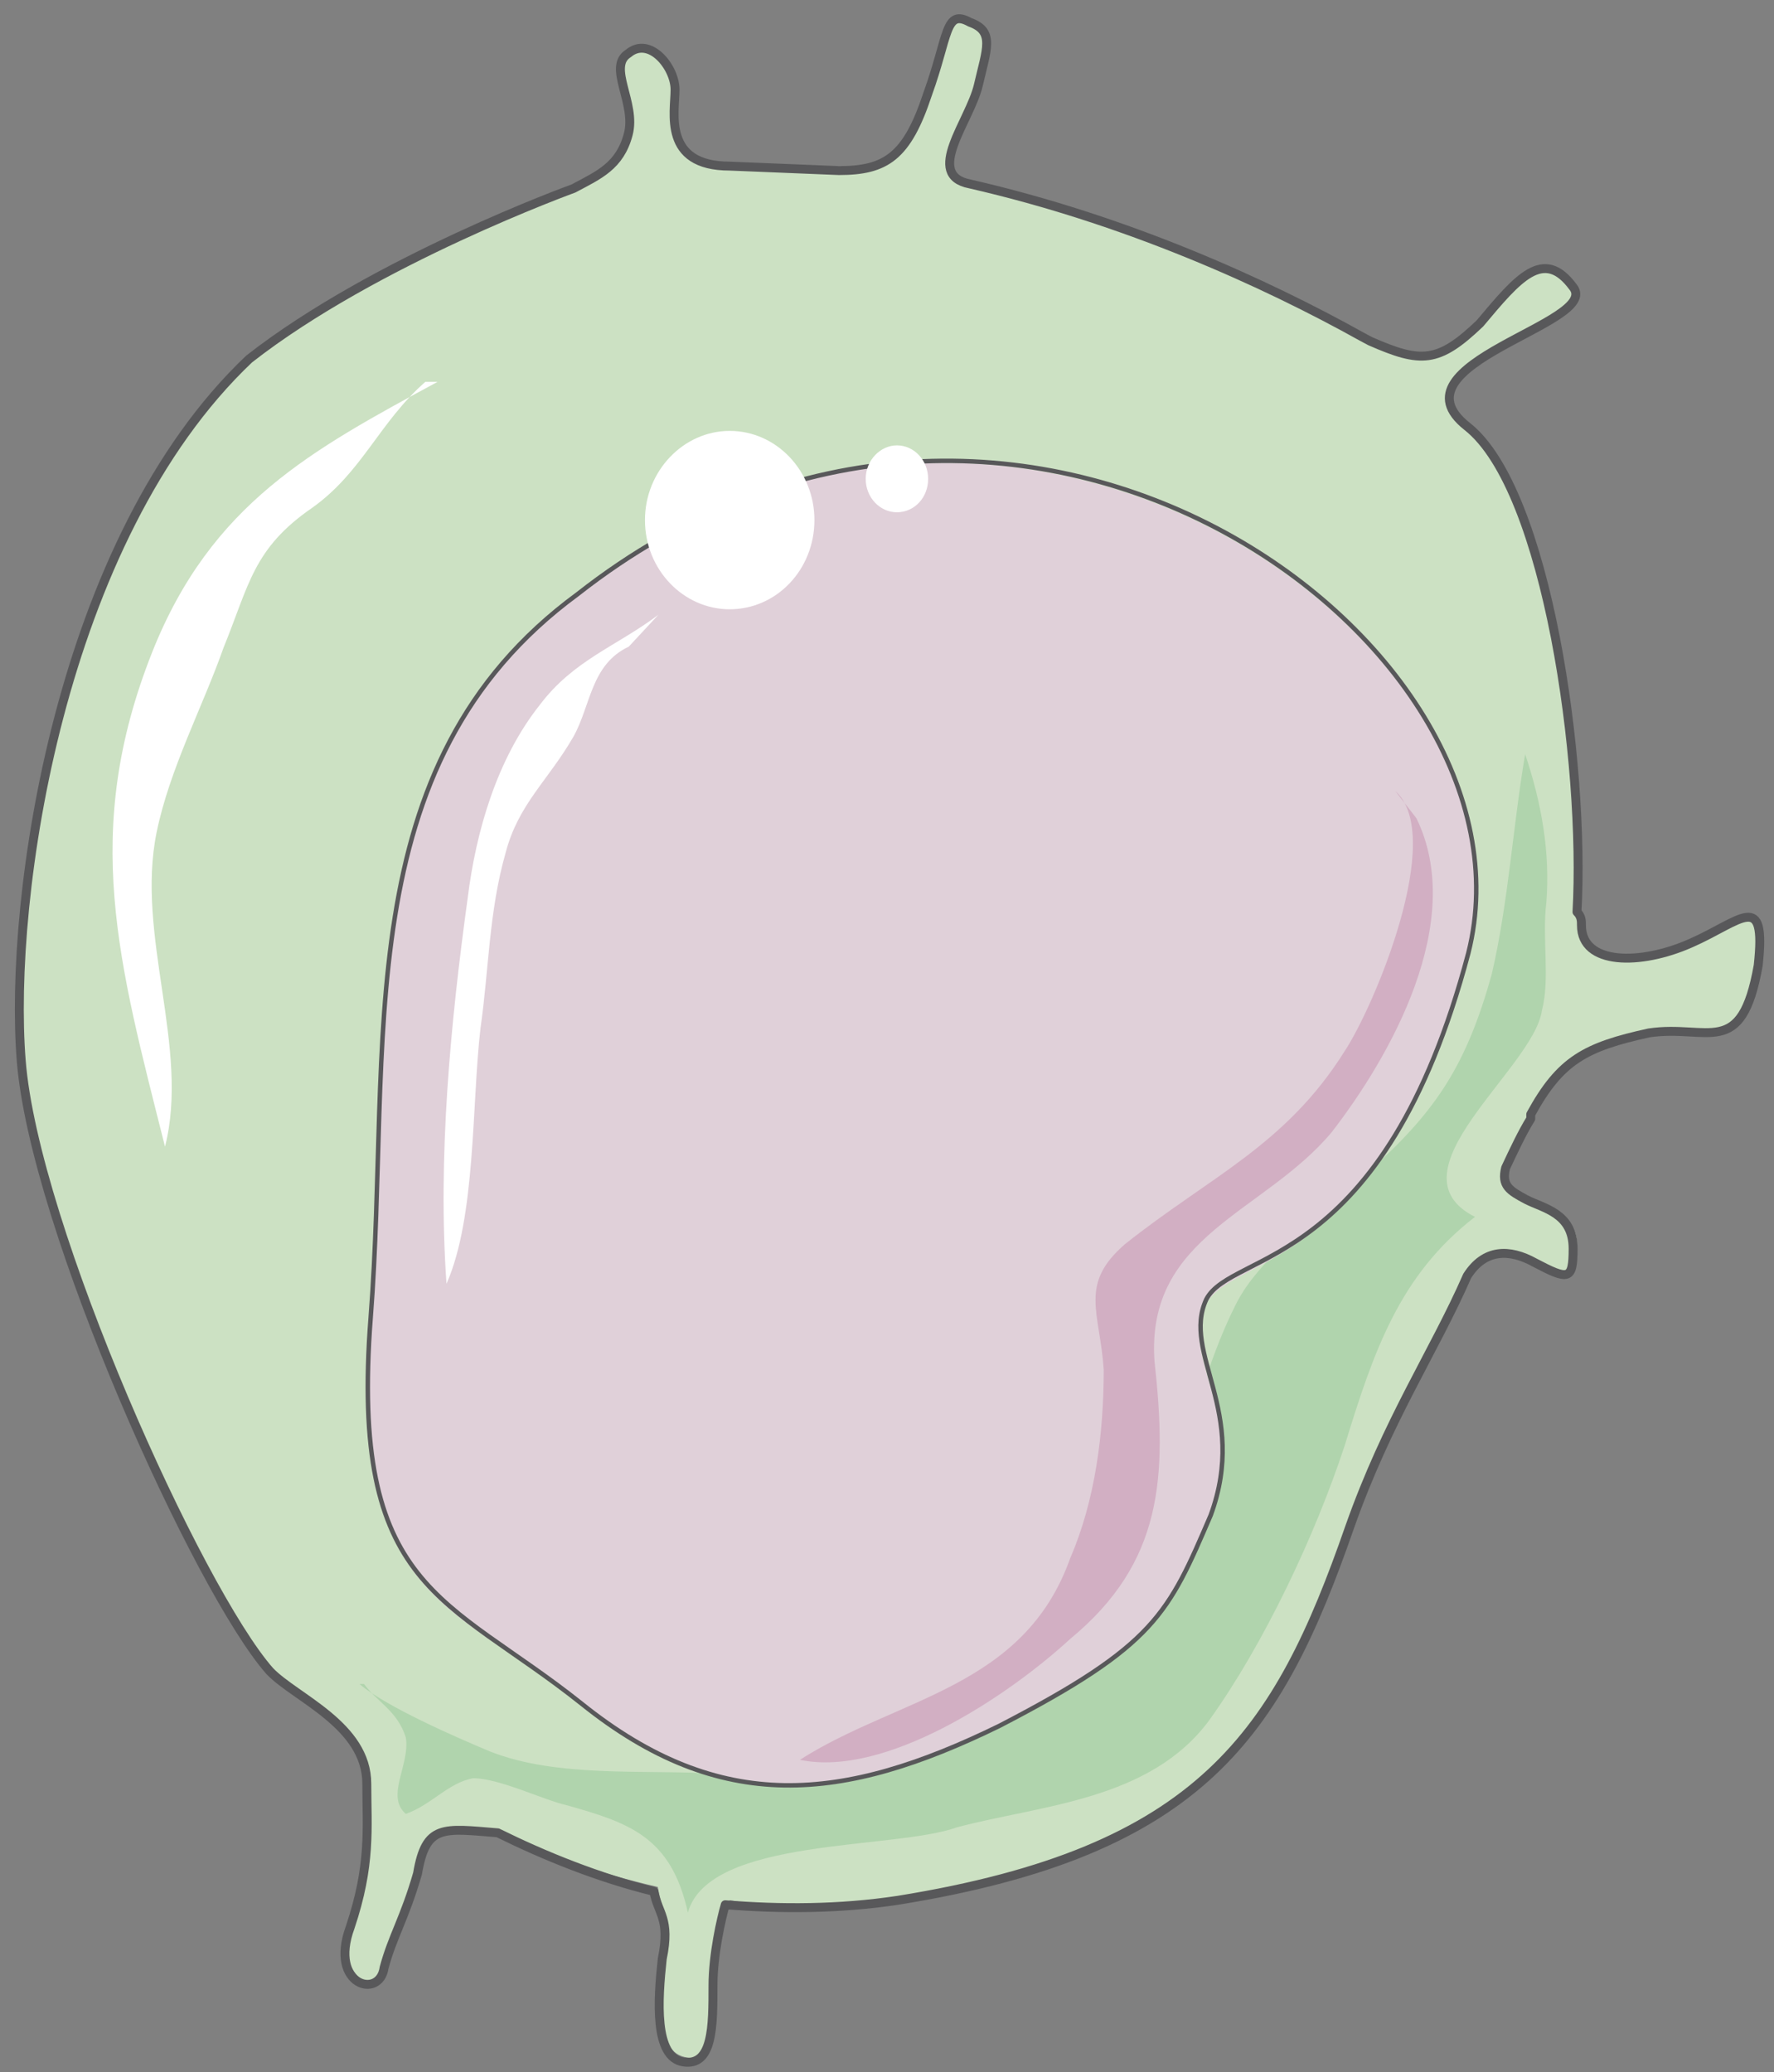 <svg xmlns="http://www.w3.org/2000/svg" version="1.0" viewBox="0 0 127.219 148.611"><rect x="0" y="0" width="127.219" height="148.611" fill="#808080" stroke="none"/><defs><clipPath clipPathUnits="userSpaceOnUse" id="a"><path d="M.32.32h127.043v148.71H.32z"/></clipPath></defs><path d="M121.566 67.639c-3.597 1.28-8.155 1.28-8.155-1.28 0-.319 0-.639-.32-.959.64-10.633-2.078-30.621-7.835-35.138-5.756-4.518 9.674-7.076 7.556-9.994-2.12-2.559-3.638-.32-6.636 2.598-2.759 3.198-4.238 2.878-7.876 1.6l-.32-.32c-7.235-3.878-17.229-8.715-28.422-10.954-2.998-.64 0-4.837.6-7.076.919-2.918 1.239-3.877-.6-4.837-1.8-.68-1.52 1.28-2.998 5.477-1.52 4.157-3.038 5.477-6.356 5.157h-7.876c-4.517 0-3.917-3.878-3.917-5.477 0-1.639-1.84-3.878-3.358-2.918-1.2 1.28.92 3.558 0 5.796-.6 2.599-2.079 3.238-3.918 3.878 0 0-14.191 5.157-22.986 12.552C4.557 38.657.599 64.121 1.519 76.034c.92 11.913 12.712 38.017 17.83 43.494 1.838 1.918 6.955 4.197 6.955 8.394 0 3.199.32 5.797-1.2 9.994-1.198 4.158 2.44 5.477 2.72 3.198.319-2.238 1.518-3.517 2.118-7.075.6-3.558 1.839-2.918 5.756-2.599h.32c3.318 1.64 6.956 2.919 11.153 3.878.32 1.919.92 1.919.64 4.837-.32 3.238-.92 7.076 1.48 7.396 2.118.32 2.118-2.24 2.118-5.477 0-2.239.6-4.477.92-5.797 3.917.64 7.875.64 12.112 0 22.067-3.837 27.183-11.912 32.66-27.063 2.719-7.396 5.717-12.233 8.435-18.03.92-1.958 2.718-1.958 4.557-.639 2.399 1.28 2.998 1.28 2.998-1.32 0-2.238-2.398-2.558-3.597-3.517-.92-.32-1.52-.64-1.52-1.959l1.8-3.837c2.118-3.878 3.957-5.157 8.474-5.837 4.238-.64 6.956 1.959 7.876-5.157.879-5.157-.92-2.878-4.558-1.279z" fill="#cce1c3" fill-rule="evenodd"/><path d="M26.104 120.767c.92 1.279 2.399 1.919 2.998 3.837.32 1.96-1.479 4.198 0 5.477 1.84-.64 3.039-2.238 4.837-2.558 1.84 0 5.157 1.599 6.636 1.919 4.558 1.279 7.556 2.278 8.755 7.715 1.52-5.437 14.791-4.477 19.308-6.116 6.037-1.6 13.872-1.92 18.11-7.716 3.917-5.476 7.555-13.192 9.674-19.628 2.078-6.756 3.917-12.232 9.354-16.43-6.356-3.198 4.197-10.633 4.797-14.79.6-2.28 0-5.158.32-7.756.28-3.518-.32-7.076-1.52-10.634-.879 5.157-1.199 10.634-2.398 15.79-1.799 6.437-3.917 9.675-8.475 13.832-2.998 2.918-8.115 6.117-9.954 9.994-2.718 5.477-3.597 11.593-6.636 17.07-6.316 11.913-17.47 17.71-30.461 16.43-5.117-.32-11.473.32-16.31-1.6-2.399-.999-7.516-3.237-9.355-4.836z" fill="#b0d4ad" fill-rule="evenodd"/><path d="M41.415 42.614c-16.67 12.233-13.312 32.54-14.831 52.169-1.52 19.668 5.437 19.987 15.11 27.383 9.995 8.035 18.79 7.395 29.983 1.599 11.193-5.477 12.112-8.035 15.15-15.11 2.719-7.117-2.438-11.594-.32-15.152 1.84-3.558 12.713-2.278 18.79-24.825 5.716-22.866-33.02-50.25-63.882-26.064z" fill="#e0d0d9" fill-rule="evenodd"/><path d="M31.381 27.383c-8.995 4.877-16.23 8.715-20.468 19.389-5.117 12.912-2.398 22.266.92 35.458 1.799-7.076-2.119-15.15-.6-22.546.92-4.517 3.318-9.035 4.797-13.232 1.84-4.517 2.119-7.116 6.356-10.034 3.598-2.559 4.798-6.116 8.116-9.035z" fill="#fff" fill-rule="evenodd"/><path d="M41.415 42.614c-16.67 12.233-13.312 32.22-14.831 51.849-1.52 19.668 5.437 19.988 15.11 27.703 9.995 8.035 18.79 7.076 29.983 1.599 11.193-5.796 12.112-8.035 15.15-15.11 2.719-7.436-2.118-11.594-.32-15.471 1.84-3.558 12.713-1.92 18.79-24.825 5.716-22.547-32.701-50.25-63.882-25.745" fill="none" stroke="#58585a" stroke-width=".32" stroke-linecap="round" stroke-linejoin="round"/><path d="M101.578 58.684c3.598 7.396-1.838 17.03-6.076 22.507-4.837 5.796-13.312 7.395-12.712 16.39.92 8.355.6 14.471-6.037 19.948-4.557 4.197-13.311 9.954-19.388 8.675 6.996-4.478 16.07-5.117 19.388-14.472 1.8-4.157 2.399-8.994 2.399-13.512-.28-4.157-1.799-6.116 1.52-8.994 6.075-4.837 11.512-7.076 15.75-13.832 2.118-3.198 7.275-15.43 3.637-18.668z" fill="#d2afc3" fill-rule="evenodd"/><path d="M47.211 44.093c-3.038 2.279-6.076 3.238-8.514 6.476-3.039 3.838-4.558 8.995-5.157 13.832-1.24 8.995-2.159 18.669-1.52 27.663 2.12-4.797 1.8-12.872 2.44-18.349.599-4.157.599-8.355 1.798-12.552.92-3.518 3.038-5.157 4.877-8.355 1.24-2.239 1.24-5.157 3.958-6.436zm-.959-6.796c0-3.517 2.758-6.396 6.076-6.396 3.358 0 6.077 2.879 6.077 6.396 0 3.558-2.719 6.397-6.077 6.397-3.318 0-6.076-2.839-6.076-6.397zm15.83-2.957c0-1.32 1.04-2.4 2.239-2.4 1.24 0 2.239 1.08 2.239 2.4 0 1.358-1 2.398-2.239 2.398-1.2 0-2.239-1.04-2.239-2.399z" fill="#fff" fill-rule="evenodd"/><path clip-path="url(#a)" d="M121.247 67.639c-3.598 1.599-7.836 1.599-7.836-1.28 0-.319 0-.639-.32-.959.6-10.633-2.118-30.301-7.875-34.819-5.716-4.517 9.674-7.395 7.596-9.993-2.12-2.879-3.958-.64-6.676 2.598-2.999 2.878-4.238 2.878-7.876 1.28l-.6-.32c-6.955-3.878-16.909-8.396-28.102-10.954-3.318-.64 0-4.517.6-7.076.6-2.598 1.199-3.877-.6-4.517-1.8-1-1.52.96-3.038 5.157-1.48 4.477-2.998 5.477-6.356 5.477l-7.836-.32c-4.837 0-3.917-3.878-3.917-5.477 0-1.639-1.84-3.878-3.358-2.598-1.52.96.6 3.558 0 5.796-.6 2.279-2.119 2.918-3.918 3.878 0 0-14.231 5.157-23.266 12.232C4.237 38.657.6 64.441 1.52 76.034c.92 11.913 12.712 38.017 17.83 43.813 1.838 1.92 6.955 3.878 6.955 8.075 0 3.199.32 5.797-1.2 10.314-1.518 4.158 2.12 5.157 2.44 2.878.599-2.238 1.478-3.557 2.398-6.755.6-3.558 1.839-3.238 5.756-2.919 0 0 0 0 0 0 3.318 1.64 7.236 3.238 11.194 4.198.28 1.599 1.199 1.919.6 4.837-.32 2.918-.6 7.076 1.518 7.395 2.119.32 2.119-2.558 2.119-5.476 0-2.239.6-4.837.88-5.797 3.957.32 8.155.32 12.392-.32 21.787-3.517 27.223-11.912 32.38-26.743 2.719-7.716 6.037-12.553 8.435-18.03 1.24-1.958 3.038-1.958 4.837-.959 2.439 1.28 2.759 1.28 2.759-1 0-2.558-2.12-2.878-3.358-3.517-1.2-.64-1.8-1-1.48-2.279.6-1.279 1.2-2.558 1.8-3.518v-.32c2.118-3.877 3.917-4.837 8.474-5.836 4.238-.64 6.636 1.959 7.836-4.837.6-5.477-1.2-3.198-4.837-1.599" fill="none" stroke="#58585a" stroke-width=".64" stroke-linecap="round" stroke-linejoin="round"/></svg>